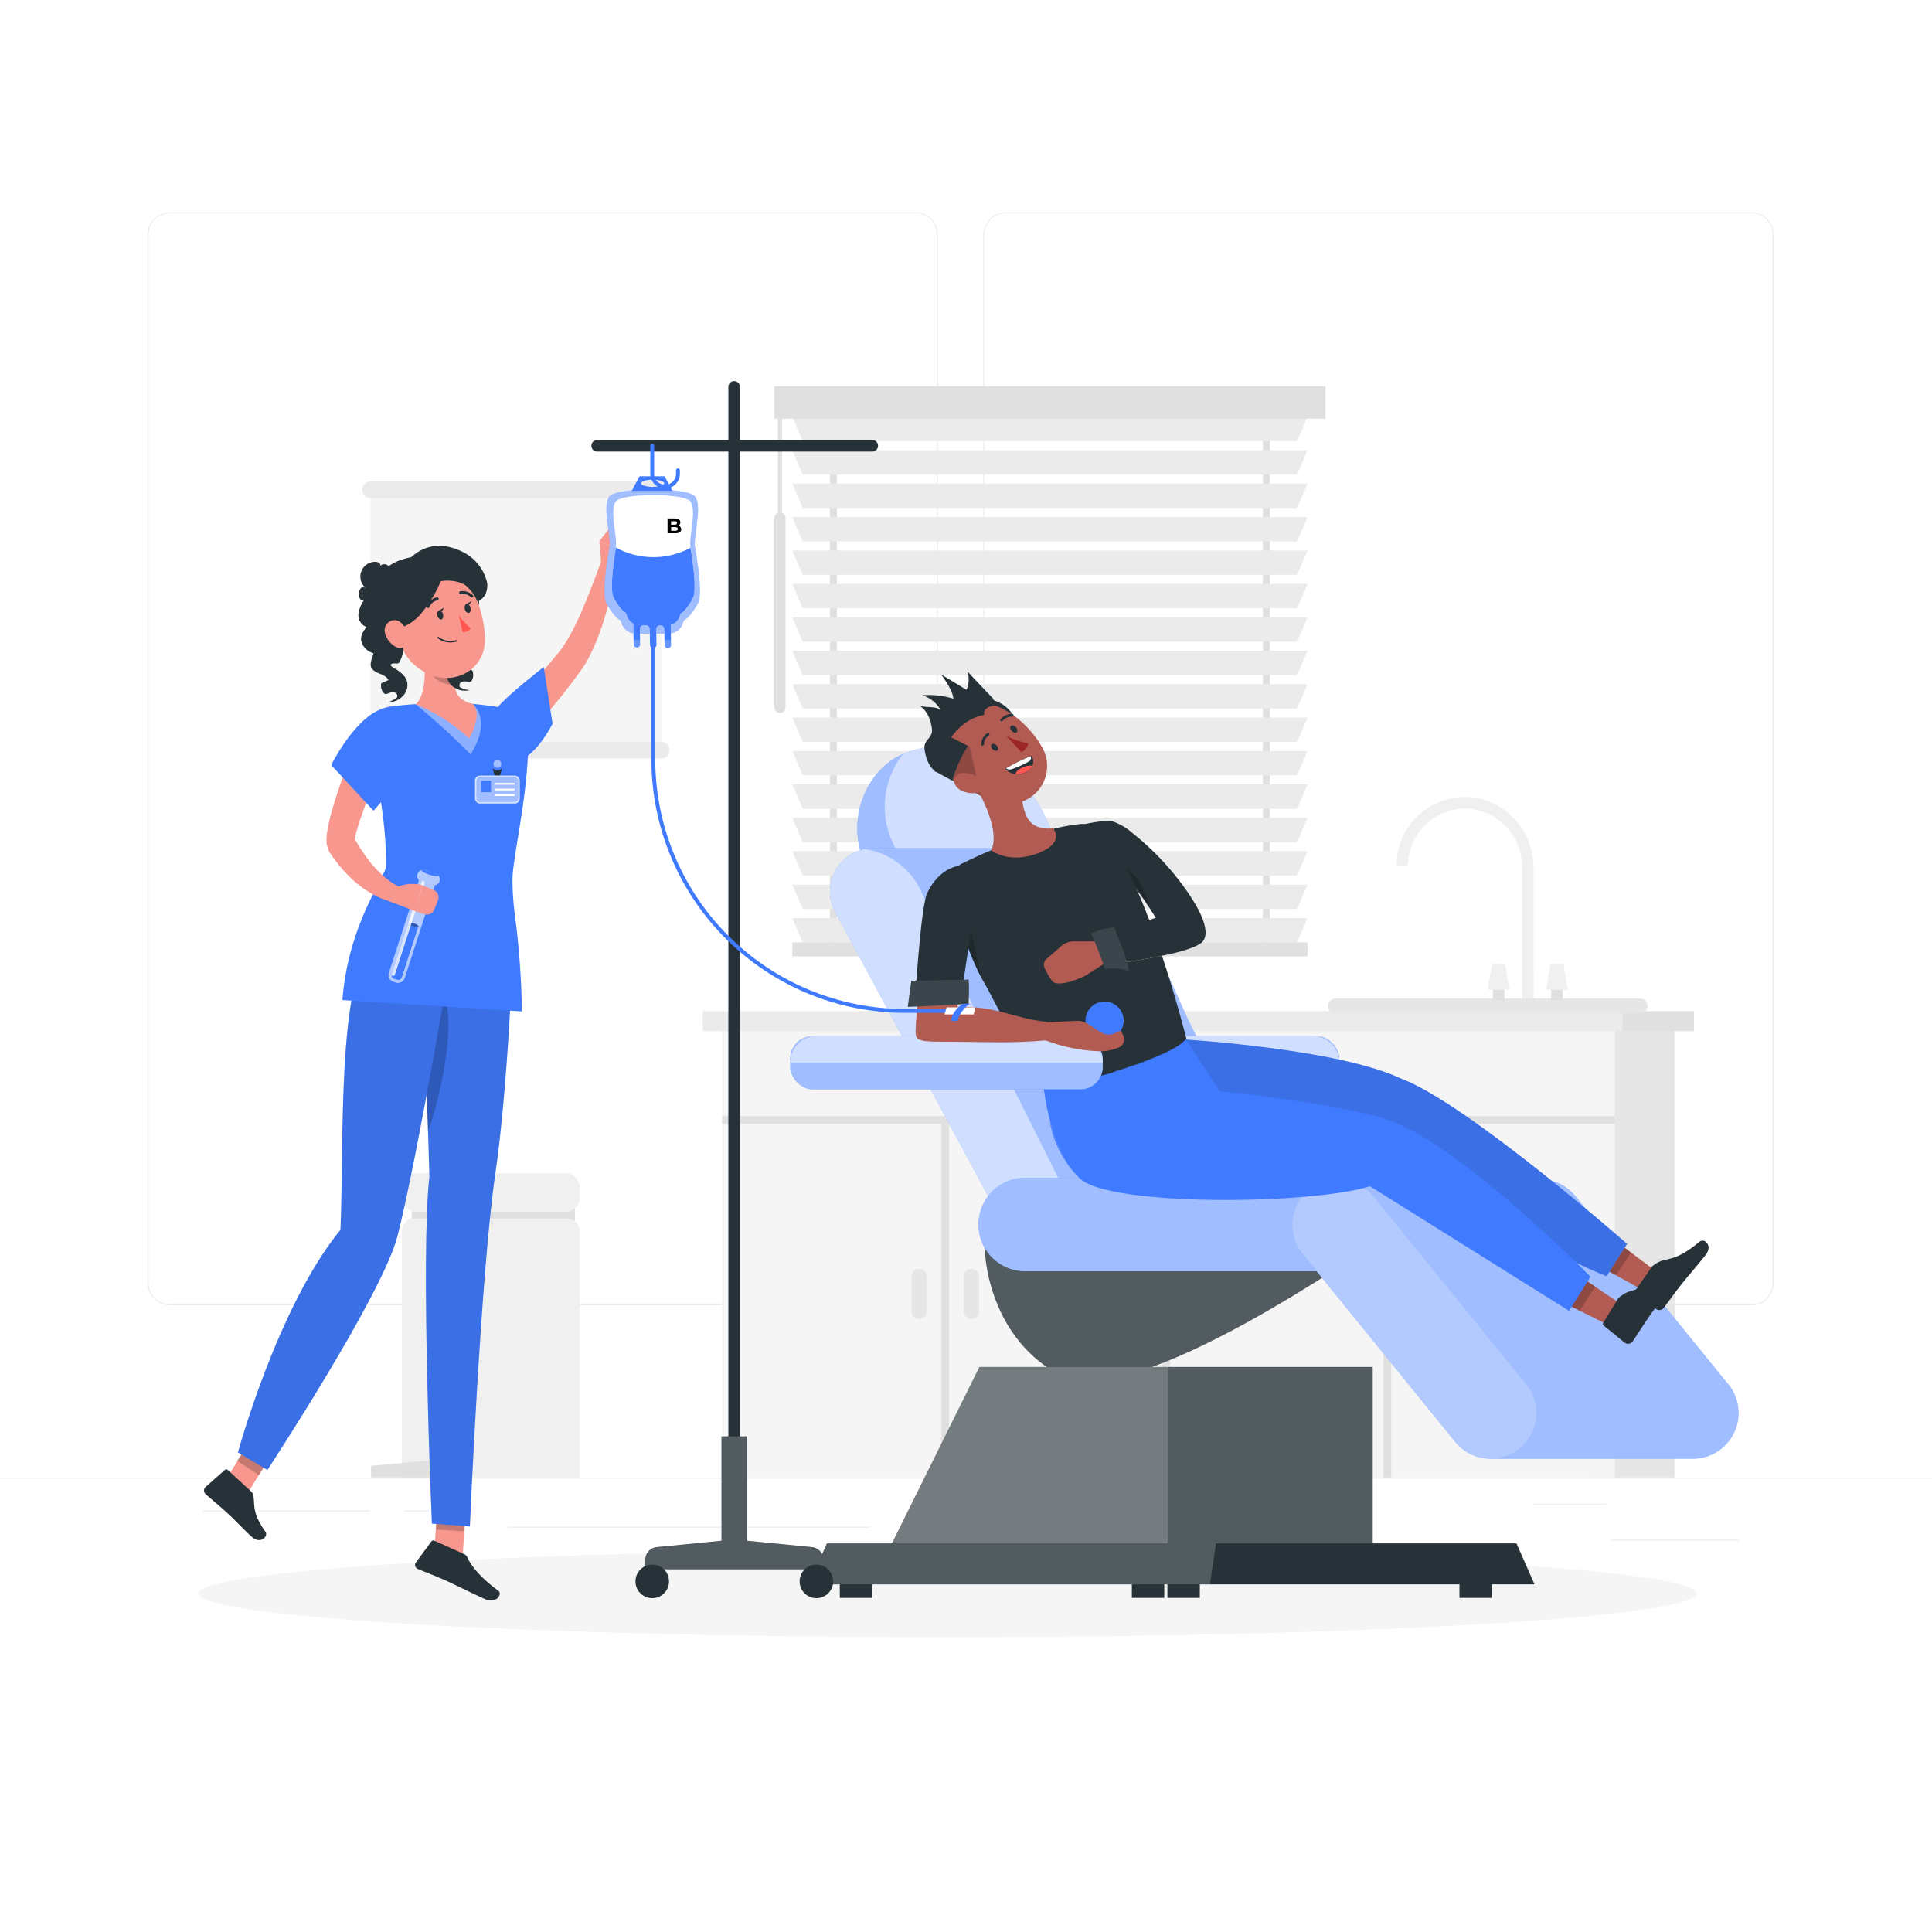 <svg class="animated" id="freepik_stories-blood-donation" xmlns="http://www.w3.org/2000/svg" viewBox="0 0 500 500" version="1.1" xmlns:xlink="http://www.w3.org/1999/xlink" xmlns:svgjs="http://svgjs.com/svgjs"><style>svg#freepik_stories-blood-donation:not(.animated) .animable {opacity: 0;}svg#freepik_stories-blood-donation.animated #freepik--background-complete--inject-30 {animation: 1s 1 forwards cubic-bezier(.36,-0.01,.5,1.38) slideDown,6s Infinite  linear floating;animation-delay: 0s,1s;}svg#freepik_stories-blood-donation.animated #freepik--Shadow--inject-30 {animation: 1s 1 forwards cubic-bezier(.36,-0.01,.5,1.38) slideDown;animation-delay: 0s;}svg#freepik_stories-blood-donation.animated #freepik--character-2--inject-30 {animation: 1s 1 forwards cubic-bezier(.36,-0.01,.5,1.38) lightSpeedLeft;animation-delay: 0s;}svg#freepik_stories-blood-donation.animated #freepik--character-1--inject-30 {animation: 1s 1 forwards cubic-bezier(.36,-0.01,.5,1.38) zoomIn;animation-delay: 0s;}svg#freepik_stories-blood-donation.animated #freepik--blood-bag--inject-30 {animation: 1s 1 forwards cubic-bezier(.36,-0.01,.5,1.38) slideDown;animation-delay: 0s;}            @keyframes slideDown {                0% {                    opacity: 0;                    transform: translateY(-30px);                }                100% {                    opacity: 1;                    transform: translateY(0);                }            }                    @keyframes floating {                0% {                    opacity: 1;                    transform: translateY(0px);                }                50% {                    transform: translateY(-10px);                }                100% {                    opacity: 1;                    transform: translateY(0px);                }            }                    @keyframes lightSpeedLeft {              from {                transform: translate3d(-50%, 0, 0) skewX(20deg);                opacity: 0;              }              60% {                transform: skewX(-10deg);                opacity: 1;              }              80% {                transform: skewX(2deg);              }              to {                opacity: 1;                transform: translate3d(0, 0, 0);              }            }                    @keyframes zoomIn {                0% {                    opacity: 0;                    transform: scale(0.5);                }                100% {                    opacity: 1;                    transform: scale(1);                }            }        </style><g id="freepik--background-complete--inject-30" class="animable" style="transform-origin: 250px 228.23px;"><rect x="416.78" y="398.49" width="33.12" height="0.25" style="fill: rgb(235, 235, 235); transform-origin: 433.34px 398.615px;" id="elt683m1p9r6n" class="animable"></rect><rect x="322.53" y="401.21" width="8.69" height="0.25" style="fill: rgb(235, 235, 235); transform-origin: 326.875px 401.335px;" id="el07vm3fgyv28r" class="animable"></rect><rect x="396.59" y="389.21" width="19.19" height="0.25" style="fill: rgb(235, 235, 235); transform-origin: 406.185px 389.335px;" id="elhm8t17rumii" class="animable"></rect><rect x="52.46" y="390.89" width="43.19" height="0.25" style="fill: rgb(235, 235, 235); transform-origin: 74.055px 391.015px;" id="elgtu8dr9ymnd" class="animable"></rect><rect x="104.56" y="390.89" width="6.33" height="0.25" style="fill: rgb(235, 235, 235); transform-origin: 107.725px 391.015px;" id="elu2r5o0ho9t" class="animable"></rect><rect x="131.47" y="395.11" width="93.68" height="0.25" style="fill: rgb(235, 235, 235); transform-origin: 178.31px 395.235px;" id="elxqn65133b99" class="animable"></rect><path d="M237,337.8H43.92a5.71,5.71,0,0,1-5.71-5.71V60.66A5.71,5.71,0,0,1,43.92,55H237a5.71,5.71,0,0,1,5.71,5.71V332.09A5.71,5.71,0,0,1,237,337.8ZM43.92,55.2a5.47,5.47,0,0,0-5.46,5.46V332.09a5.47,5.47,0,0,0,5.46,5.46H237a5.47,5.47,0,0,0,5.46-5.46V60.66A5.47,5.47,0,0,0,237,55.2Z" style="fill: rgb(235, 235, 235); transform-origin: 140.46px 196.4px;" id="elda6zo2e9y4e" class="animable"></path><path d="M453.31,337.8H260.21a5.72,5.72,0,0,1-5.71-5.71V60.66A5.72,5.72,0,0,1,260.21,55h193.1A5.71,5.71,0,0,1,459,60.66V332.09A5.71,5.71,0,0,1,453.31,337.8ZM260.21,55.2a5.47,5.47,0,0,0-5.46,5.46V332.09a5.47,5.47,0,0,0,5.46,5.46h193.1a5.47,5.47,0,0,0,5.46-5.46V60.66a5.47,5.47,0,0,0-5.46-5.46Z" style="fill: rgb(235, 235, 235); transform-origin: 356.75px 196.4px;" id="elwzxoidjsjd" class="animable"></path><rect y="382.4" width="500" height="0.25" style="fill: rgb(235, 235, 235); transform-origin: 250px 382.525px;" id="elzon3nk1kp5m" class="animable"></rect><rect x="214.79" y="105.33" width="1.8" height="140.37" style="fill: rgb(224, 224, 224); transform-origin: 215.69px 175.515px;" id="eln1vhlbt1y5" class="animable"></rect><rect x="326.84" y="105.33" width="1.8" height="140.37" style="fill: rgb(224, 224, 224); transform-origin: 327.74px 175.515px;" id="elw5l60wbksy" class="animable"></rect><polygon points="335.69 114.16 207.74 114.16 205.04 107.86 338.39 107.86 335.69 114.16" style="fill: rgb(235, 235, 235); transform-origin: 271.715px 111.01px;" id="elg88b0zhfl54" class="animable"></polygon><polygon points="335.69 122.81 207.74 122.81 205.04 116.51 338.39 116.51 335.69 122.81" style="fill: rgb(235, 235, 235); transform-origin: 271.715px 119.66px;" id="el4tzro8gtgny" class="animable"></polygon><polygon points="335.69 131.46 207.74 131.46 205.04 125.16 338.39 125.16 335.69 131.46" style="fill: rgb(235, 235, 235); transform-origin: 271.715px 128.31px;" id="elkoiufxw1mvd" class="animable"></polygon><polygon points="335.69 140.11 207.74 140.11 205.04 133.81 338.39 133.81 335.69 140.11" style="fill: rgb(235, 235, 235); transform-origin: 271.715px 136.96px;" id="el1l6vqr9p9yeh" class="animable"></polygon><polygon points="335.69 148.76 207.74 148.76 205.04 142.46 338.39 142.46 335.69 148.76" style="fill: rgb(235, 235, 235); transform-origin: 271.715px 145.61px;" id="elhyach7bkisq" class="animable"></polygon><polygon points="335.69 157.41 207.74 157.41 205.04 151.11 338.39 151.11 335.69 157.41" style="fill: rgb(235, 235, 235); transform-origin: 271.715px 154.26px;" id="elkq27pxk4bdg" class="animable"></polygon><polygon points="335.69 166.06 207.74 166.06 205.04 159.76 338.39 159.76 335.69 166.06" style="fill: rgb(235, 235, 235); transform-origin: 271.715px 162.91px;" id="el22s636jn5np" class="animable"></polygon><polygon points="335.69 174.71 207.74 174.71 205.04 168.41 338.39 168.41 335.69 174.71" style="fill: rgb(235, 235, 235); transform-origin: 271.715px 171.56px;" id="elekxsih3pts5" class="animable"></polygon><polygon points="335.69 183.35 207.74 183.35 205.04 177.06 338.39 177.06 335.69 183.35" style="fill: rgb(235, 235, 235); transform-origin: 271.715px 180.205px;" id="elqeh2hznv2i" class="animable"></polygon><polygon points="335.69 192 207.74 192 205.04 185.7 338.39 185.7 335.69 192" style="fill: rgb(235, 235, 235); transform-origin: 271.715px 188.85px;" id="eld5tri9gkeo" class="animable"></polygon><polygon points="335.69 200.65 207.74 200.65 205.04 194.35 338.39 194.35 335.69 200.65" style="fill: rgb(235, 235, 235); transform-origin: 271.715px 197.5px;" id="eljqk1xa9u20d" class="animable"></polygon><polygon points="335.69 209.3 207.74 209.3 205.04 203 338.39 203 335.69 209.3" style="fill: rgb(235, 235, 235); transform-origin: 271.715px 206.15px;" id="elzulzk4t1fiq" class="animable"></polygon><polygon points="335.69 217.95 207.74 217.95 205.04 211.65 338.39 211.65 335.69 217.95" style="fill: rgb(235, 235, 235); transform-origin: 271.715px 214.8px;" id="elvedhmx8am79" class="animable"></polygon><polygon points="335.69 226.6 207.74 226.6 205.04 220.3 338.39 220.3 335.69 226.6" style="fill: rgb(235, 235, 235); transform-origin: 271.715px 223.45px;" id="elsa95lcehbv" class="animable"></polygon><polygon points="335.69 235.25 207.74 235.25 205.04 228.95 338.39 228.95 335.69 235.25" style="fill: rgb(235, 235, 235); transform-origin: 271.715px 232.1px;" id="elm3l2fs2o11h" class="animable"></polygon><polygon points="335.69 243.9 207.74 243.9 205.04 237.6 338.39 237.6 335.69 243.9" style="fill: rgb(235, 235, 235); transform-origin: 271.715px 240.75px;" id="el0xvg6fh8xjr" class="animable"></polygon><rect x="205.04" y="243.9" width="133.35" height="3.6" style="fill: rgb(224, 224, 224); transform-origin: 271.715px 245.7px;" id="elbt1r28o32zs" class="animable"></rect><rect x="200.39" y="99.97" width="142.65" height="8.4" style="fill: rgb(224, 224, 224); transform-origin: 271.715px 104.17px;" id="el4r1d3o6ehi" class="animable"></rect><path d="M201.85,184.53h0a1.45,1.45,0,0,1-1.45-1.45v-49a1.45,1.45,0,0,1,1.45-1.45h0a1.45,1.45,0,0,1,1.45,1.45v49A1.45,1.45,0,0,1,201.85,184.53Z" style="fill: rgb(224, 224, 224); transform-origin: 201.85px 158.58px;" id="elkhlyyoz97m" class="animable"></path><rect x="201.33" y="106.69" width="1.05" height="29.1" style="fill: rgb(224, 224, 224); transform-origin: 201.855px 121.24px;" id="elufceksmqd0s" class="animable"></rect><path d="M396.9,260.35h-3v-35.9a15,15,0,0,0-14-15.16,14.76,14.76,0,0,0-15.48,14,.73.73,0,0,1-.72.71h-1.55a.73.73,0,0,1-.73-.75,17.77,17.77,0,0,1,17.43-17c9.93-.17,18,8.29,18,18.22Z" style="fill: rgb(240, 240, 240); transform-origin: 379.16px 233.299px;" id="el4lr1d5ft3pn" class="animable"></path><rect x="412.06" y="264.27" width="21.32" height="118.09" style="fill: rgb(230, 230, 230); transform-origin: 422.72px 323.315px;" id="el19iy4um81wd" class="animable"></rect><rect x="186.88" y="264.27" width="231" height="118.09" style="fill: rgb(245, 245, 245); transform-origin: 302.38px 323.315px;" id="elhi6eexa38s" class="animable"></rect><polygon points="417.88 288.86 186.88 288.86 186.88 290.86 243.63 290.86 243.63 382.36 245.63 382.36 245.63 290.86 300.84 290.86 300.84 382.36 302.84 382.36 302.84 290.86 358.04 290.86 358.04 382.36 360.04 382.36 360.04 290.86 417.88 290.86 417.88 288.86" style="fill: rgb(224, 224, 224); transform-origin: 302.38px 335.61px;" id="el0b65f68a3j3" class="animable"></polygon><path d="M237.88,341.36h0a2,2,0,0,1-2-2v-9a2,2,0,0,1,2-2h0a2,2,0,0,1,2,2v9A2,2,0,0,1,237.88,341.36Z" style="fill: rgb(230, 230, 230); transform-origin: 237.88px 334.86px;" id="elkopfqsgq4jm" class="animable"></path><path d="M251.38,341.36h0a2,2,0,0,1-2-2v-9a2,2,0,0,1,2-2h0a2,2,0,0,1,2,2v9A2,2,0,0,1,251.38,341.36Z" style="fill: rgb(230, 230, 230); transform-origin: 251.38px 334.86px;" id="eliux67t49wed" class="animable"></path><path d="M352.29,341.36h0a2,2,0,0,1-2-2v-9a2,2,0,0,1,2-2h0a2,2,0,0,1,2,2v9A2,2,0,0,1,352.29,341.36Z" style="fill: rgb(230, 230, 230); transform-origin: 352.29px 334.86px;" id="elnb8bgrxec4b" class="animable"></path><path d="M365.79,341.36h0a2,2,0,0,1-2-2v-9a2,2,0,0,1,2-2h0a2,2,0,0,1,2,2v9A2,2,0,0,1,365.79,341.36Z" style="fill: rgb(230, 230, 230); transform-origin: 365.79px 334.86px;" id="eltz1x2q89ah" class="animable"></path><rect x="411.88" y="261.68" width="26.5" height="5.17" style="fill: rgb(224, 224, 224); transform-origin: 425.13px 264.265px;" id="ely62eq43ka1" class="animable"></rect><rect x="181.88" y="261.68" width="238" height="5.17" style="fill: rgb(235, 235, 235); transform-origin: 300.88px 264.265px;" id="elz4jfl52evz8" class="animable"></rect><path d="M424.48,262.27H345.59a1.92,1.92,0,0,1-1.92-1.92h0a1.92,1.92,0,0,1,1.92-1.92h78.89a1.92,1.92,0,0,1,1.92,1.92h0A1.92,1.92,0,0,1,424.48,262.27Z" style="fill: rgb(230, 230, 230); transform-origin: 385.035px 260.35px;" id="el3ftoeuuagio" class="animable"></path><rect x="401.45" y="255.2" width="2.99" height="3.8" style="fill: rgb(224, 224, 224); transform-origin: 402.945px 257.1px;" id="ele5uik9aqxmp" class="animable"></rect><polygon points="405.73 256.15 400.16 256.15 401.25 249.5 404.64 249.5 405.73 256.15" style="fill: rgb(240, 240, 240); transform-origin: 402.945px 252.825px;" id="el31y82wf84hd" class="animable"></polygon><rect x="386.33" y="255.2" width="2.99" height="3.8" style="fill: rgb(224, 224, 224); transform-origin: 387.825px 257.1px;" id="el6p74n77eaxm" class="animable"></rect><polygon points="390.6 256.15 385.04 256.15 386.12 249.5 389.52 249.5 390.6 256.15" style="fill: rgb(240, 240, 240); transform-origin: 387.82px 252.825px;" id="el1i0dl4dzpgo" class="animable"></polygon><rect x="95.89" y="126.75" width="75.26" height="67.4" style="fill: rgb(245, 245, 245); transform-origin: 133.52px 160.45px;" id="elyahwo1g8yo8" class="animable"></rect><path d="M171.16,128.91H95.89a2.15,2.15,0,0,1-2.15-2.16h0a2.16,2.16,0,0,1,2.15-2.16h75.27a2.16,2.16,0,0,1,2.15,2.16h0A2.15,2.15,0,0,1,171.16,128.91Z" style="fill: rgb(235, 235, 235); transform-origin: 133.525px 126.75px;" id="elob6vrb72lx" class="animable"></path><path d="M171.16,196.31H95.89a2.16,2.16,0,0,1-2.15-2.16h0A2.16,2.16,0,0,1,95.89,192h75.27a2.16,2.16,0,0,1,2.15,2.16h0A2.16,2.16,0,0,1,171.16,196.31Z" style="fill: rgb(235, 235, 235); transform-origin: 133.525px 194.155px;" id="eld8rhhzh76bg" class="animable"></path><rect x="106.54" y="311.61" width="42.25" height="6.5" style="fill: rgb(224, 224, 224); transform-origin: 127.665px 314.86px;" id="el9xlan4wsmfg" class="animable"></rect><path d="M107.31,315.36h39.45a3.27,3.27,0,0,1,3.27,3.27v63.73a0,0,0,0,1,0,0H104a0,0,0,0,1,0,0V318.63A3.27,3.27,0,0,1,107.31,315.36Z" style="fill: rgb(240, 240, 240); transform-origin: 127.015px 348.86px;" id="elhq1a44tamcq" class="animable"></path><rect x="104.04" y="303.61" width="46" height="10" rx="3.61" style="fill: rgb(240, 240, 240); transform-origin: 127.04px 308.61px;" id="eldyr35qgoi9e" class="animable"></rect><polygon points="117.54 382.36 96.04 382.36 96.04 379.36 117.54 377.36 117.54 382.36" style="fill: rgb(224, 224, 224); transform-origin: 106.79px 379.86px;" id="el78rn0al4ph6" class="animable"></polygon></g><g id="freepik--Shadow--inject-30" class="animable" style="transform-origin: 245.18px 412.39px;"><ellipse id="freepik--path--inject-30" cx="245.18" cy="412.39" rx="193.89" ry="11.32" style="fill: rgb(245, 245, 245); transform-origin: 245.18px 412.39px;" class="animable"></ellipse></g><g id="freepik--character-2--inject-30" class="animable" style="transform-origin: 327.219px 293.64px;"><path d="M254.84,322.77s0,22.31,19.22,33,81.9-34.84,80.79-33S254.84,322.77,254.84,322.77Z" style="fill: rgb(38, 50, 56); transform-origin: 304.852px 340.057px;" id="elbuzc4ukt1us" class="animable"></path><g id="eltcpydripjjc"><path d="M254.84,322.77s0,22.31,19.22,33,81.9-34.84,80.79-33S254.84,322.77,254.84,322.77Z" style="fill: rgb(255, 255, 255); opacity: 0.2; transform-origin: 304.852px 340.057px;" class="animable"></path></g><path d="M274.66,226.54c-15.61.51-32.43,1-48,1.52A22.07,22.07,0,0,1,228.06,199a17.49,17.49,0,0,1,5.68-3.89c7.85-3.44,18.27-1.86,25.55,2.91,7.75,5.09,12.56,14,14.54,23.21A46.61,46.61,0,0,1,274.66,226.54Z" style="fill: rgb(64, 123, 255); transform-origin: 248.264px 210.66px;" id="eldrbf755w2n" class="animable"></path><g id="ely6cpakgel3i"><path d="M274.66,226.54c-15.61.51-32.43,1-48,1.52A22.07,22.07,0,0,1,228.06,199a17.49,17.49,0,0,1,5.68-3.89c7.85-3.44,18.27-1.86,25.55,2.91,7.75,5.09,12.56,14,14.54,23.21A46.61,46.61,0,0,1,274.66,226.54Z" style="fill: rgb(255, 255, 255); opacity: 0.5; transform-origin: 248.264px 210.66px;" class="animable"></path></g><g id="eludnzi1zby9o"><path d="M273.83,221.22l-40.08,1.27a22,22,0,0,1,0-27.39c7.85-3.44,18.27-1.86,25.55,2.91C267,203.1,271.85,212,273.83,221.22Z" style="fill: rgb(255, 255, 255); opacity: 0.5; transform-origin: 251.399px 207.87px;" class="animable"></path></g><path d="M372.13,317.23a10.89,10.89,0,0,1-10.89,10.88H265.71L216.15,236a11.1,11.1,0,0,1-1.35-5.29,11.82,11.82,0,0,1,.37-2.83,11.17,11.17,0,0,1,8.65-8.14,10.4,10.4,0,0,1,2.18-.22h49a19.29,19.29,0,0,1,17.56,11.34l15,33.23,20.37,40.74s23.13.78,33.87,0S372.13,317.23,372.13,317.23Z" style="fill: rgb(64, 123, 255); transform-origin: 293.466px 273.815px;" id="ellzgn1no89gc" class="animable"></path><g id="eln74eap958gb"><path d="M372.13,317.23a10.89,10.89,0,0,1-10.89,10.88H265.71L216.15,236a11.1,11.1,0,0,1-1.35-5.29,11.82,11.82,0,0,1,.37-2.83,11.17,11.17,0,0,1,8.65-8.14,10.4,10.4,0,0,1,2.18-.22h49a19.29,19.29,0,0,1,17.56,11.34l15,33.23,20.37,40.74s23.13.78,33.87,0S372.13,317.23,372.13,317.23Z" style="fill: rgb(255, 255, 255); opacity: 0.5; transform-origin: 293.466px 273.815px;" class="animable"></path></g><g id="el10z6i0sz77d"><path d="M318.08,317.23a10.88,10.88,0,0,1-10.88,10.88H265.71L216.15,236a11.1,11.1,0,0,1-1.35-5.29,11.82,11.82,0,0,1,.37-2.83,11.17,11.17,0,0,1,8.65-8.14,19.26,19.26,0,0,1,14.67,11.12l15,33.23,20.37,40.74s23.12.78,33.86,0S318.08,317.23,318.08,317.23Z" style="fill: rgb(255, 255, 255); opacity: 0.5; transform-origin: 266.441px 273.925px;" class="animable"></path></g><path d="M385.13,329H265.31a12.08,12.08,0,0,1-12.08-12.09h0a12.08,12.08,0,0,1,12.08-12.08H385.13a12.08,12.08,0,0,1,12.09,12.08h0A12.09,12.09,0,0,1,385.13,329Z" style="fill: rgb(64, 123, 255); transform-origin: 325.225px 316.915px;" id="elb1w8eeoxi8r" class="animable"></path><g id="el982de9zna96"><path d="M397.21,316.91A12.09,12.09,0,0,1,385.13,329H265.31a12.08,12.08,0,1,1,0-24.16H385.13A12.08,12.08,0,0,1,397.21,316.91Z" style="fill: rgb(255, 255, 255); opacity: 0.5; transform-origin: 325.22px 316.92px;" class="animable"></path></g><path d="M447.26,358.26l-39.54-48.69a11.82,11.82,0,0,0-10.26-4.32H347.22a11.78,11.78,0,0,0-8.43,2.59h0a11.81,11.81,0,0,0-1.73,16.61l39.55,48.7a11.78,11.78,0,0,0,9.14,4.36H438a11.81,11.81,0,0,0,9.29-19.25Z" style="fill: rgb(64, 123, 255); transform-origin: 392.175px 341.355px;" id="elzfqtdtj55v" class="animable"></path><g id="el2jsqbcoihbg"><path d="M393.21,374.87h0a11.8,11.8,0,0,1-16.6-1.72l-39.55-48.7a11.81,11.81,0,0,1,1.73-16.61h0a11.79,11.79,0,0,1,16.6,1.73l39.55,48.69A11.8,11.8,0,0,1,393.21,374.87Z" style="fill: rgb(255, 255, 255); opacity: 0.2; transform-origin: 366.002px 341.355px;" class="animable"></path></g><g id="el8kxoy2x2nik"><path d="M447.26,358.26l-39.54-48.69a11.82,11.82,0,0,0-10.26-4.32H347.22a11.78,11.78,0,0,0-8.43,2.59h0a11.81,11.81,0,0,0-1.73,16.61l39.55,48.7a11.78,11.78,0,0,0,9.14,4.36H438a11.81,11.81,0,0,0,9.29-19.25Z" style="fill: rgb(255, 255, 255); opacity: 0.5; transform-origin: 392.175px 341.355px;" class="animable"></path></g><rect x="217.34" y="405.14" width="8.39" height="8.39" style="fill: rgb(38, 50, 56); transform-origin: 221.535px 409.335px;" id="elw88k3yxwi57" class="animable"></rect><rect x="302.12" y="405.14" width="8.39" height="8.39" style="fill: rgb(38, 50, 56); transform-origin: 306.315px 409.335px;" id="elui8qbzggzj" class="animable"></rect><rect x="292.92" y="405.14" width="8.39" height="8.39" style="fill: rgb(38, 50, 56); transform-origin: 297.115px 409.335px;" id="elnpx0wtyo9se" class="animable"></rect><rect x="377.7" y="405.14" width="8.39" height="8.39" style="fill: rgb(38, 50, 56); transform-origin: 381.895px 409.335px;" id="el787bzzhitre" class="animable"></rect><polygon points="355.25 405.14 228 405.14 253.48 353.77 355.25 353.77 355.25 405.14" style="fill: rgb(38, 50, 56); transform-origin: 291.625px 379.455px;" id="elj9do5boc44" class="animable"></polygon><g id="elntll6xmwmdn"><polygon points="355.25 405.14 228 405.14 253.48 353.77 355.25 353.77 355.25 405.14" style="fill: rgb(255, 255, 255); opacity: 0.2; transform-origin: 291.625px 379.455px;" class="animable"></polygon></g><g id="eloyxw4chi3hi"><polygon points="302.18 405.14 228 405.14 253.48 353.77 302.18 353.77 302.18 405.14" style="fill: rgb(255, 255, 255); opacity: 0.2; transform-origin: 265.09px 379.455px;" class="animable"></polygon></g><polygon points="392.46 399.43 214.01 399.43 209.34 410.02 397.13 410.02 392.46 399.43" style="fill: rgb(38, 50, 56); transform-origin: 303.235px 404.725px;" id="elx994g7oyisj" class="animable"></polygon><g id="el6qoem9bu0xn"><polygon points="314.69 399.43 214.01 399.43 209.34 410.02 313.13 410.02 314.69 399.43" style="fill: rgb(255, 255, 255); opacity: 0.2; transform-origin: 262.015px 404.725px;" class="animable"></polygon></g><rect x="265.72" y="268.16" width="80.88" height="13.76" rx="5.79" style="fill: rgb(64, 123, 255); transform-origin: 306.16px 275.04px;" id="el6jhj7bht3oi" class="animable"></rect><g id="elfe3p15i49w"><rect x="265.72" y="268.16" width="80.88" height="13.76" rx="5.79" style="fill: rgb(255, 255, 255); opacity: 0.5; transform-origin: 306.16px 275.04px;" class="animable"></rect></g><g id="eloii8rr1cpao"><path d="M346.59,275a6.88,6.88,0,0,0-6.88-6.88H272.6a6.88,6.88,0,0,0-6.88,6.88Z" style="fill: rgb(255, 255, 255); opacity: 0.5; transform-origin: 306.155px 271.56px;" class="animable"></path></g><g id="freepik--group--inject-30" class="animable" style="transform-origin: 274.56px 231.53px;"><path d="M307.21,269.45a71.91,71.91,0,0,1-21,8.8l-16,3.87c-1.36-3.1-5.94-9.44-14.84-26.65a47.21,47.21,0,0,1-2.88-5.5,64.24,64.24,0,0,1-4.3-12.66,55.58,55.58,0,0,1-1.21-7.68.25.25,0,0,0,0-.07,4.59,4.59,0,0,1,2.18-6.19l.08,0c2.2-1.1,5-2.41,7.78-3.51a161.52,161.52,0,0,1,16.28-5.52,47,47,0,0,1,5.65-1,7.94,7.94,0,0,1,7.14,2.53C290,220,298.59,236.28,307.21,269.45Z" style="fill: rgb(38, 50, 56); transform-origin: 276.859px 247.681px;" id="elm5ayx00fxw" class="animable"></path><g id="elfzdnp7ph9tq"><g style="opacity: 0.7; transform-origin: 293.975px 244.685px;" class="animable"><path d="M300.67,247.37c-3.91.81-8.16,1.5-11.39,2-.53-1.83-1.34-3.64-2-5.41L298,240Q299.31,243.4,300.67,247.37Z" style="fill: rgb(255, 255, 255); transform-origin: 293.975px 244.685px;" id="elfmgj9kbt8b9" class="animable"></path></g></g><path d="M269,220.67c-7.91,3.18-12.49-.66-12.49-.66,2.34-4.74-2.26-13.82-5.25-18.65l5.58,2.13,7.6,2.9a21.75,21.75,0,0,0,.44,2.54,10.31,10.31,0,0,0,.56,1.76v0l0,.09c1,2.37,3,4,7.1,3.6C272.56,214.4,275.71,217.93,269,220.67Z" style="fill: rgb(178, 91, 82); transform-origin: 262.278px 211.645px;" id="el7c6k71ykubd" class="animable"></path><path d="M262.24,193.9s3.37,1.71,4.15-2.41c-3.36-2.2-2.42-3.18-3.74-5.55a8.71,8.71,0,0,0-7.39-5l-2.36,1.5C245.29,189.24,262.24,193.9,262.24,193.9Z" style="fill: rgb(38, 50, 56); transform-origin: 258.663px 187.596px;" id="el6yflqyb8og" class="animable"></path><path d="M243.92,194.83a9.9,9.9,0,0,1,6.48-12.41c7.56-2.57,15.91,4.91,19.26,10.91A9.78,9.78,0,0,1,260.48,208c-5.49-.35-8.4-3.65-13.83-8.85A10,10,0,0,1,243.92,194.83Z" style="fill: rgb(178, 91, 82); transform-origin: 257.226px 194.963px;" id="el60zi7mwqwb" class="animable"></path><path d="M267,195.62a36.53,36.53,0,0,0-6.85,3.37,4.37,4.37,0,0,0,5.72.6,2.82,2.82,0,0,0,1.25-3.73Z" style="fill: rgb(38, 50, 56); transform-origin: 263.774px 198.004px;" id="elp615az0nkjk" class="animable"></path><path d="M264.05,198.93a4.78,4.78,0,0,1,3.15-.76,2.93,2.93,0,0,1-1.3,1.39,4.68,4.68,0,0,1-3.14.76A2.86,2.86,0,0,1,264.05,198.93Z" style="fill: rgb(255, 86, 82); transform-origin: 264.98px 199.246px;" id="el9n5xmsjs1v8" class="animable"></path><path d="M266.79,195.71a1.28,1.28,0,0,1-.33,1.25,27.31,27.31,0,0,1-4.54,2.07,1.54,1.54,0,0,1-1.53-.18A41.25,41.25,0,0,1,266.79,195.71Z" style="fill: rgb(255, 255, 255); transform-origin: 263.613px 197.433px;" id="elvs79bt1zoga" class="animable"></path><path d="M253.85,206l-7.35-4a30.89,30.89,0,0,1,4.05-9l.38.19Z" style="fill: rgb(178, 91, 82); transform-origin: 250.175px 199.5px;" id="ela8fjbzpid2d" class="animable"></path><g id="elwep5uukekl8"><path d="M253.85,206l-7.35-4a30.89,30.89,0,0,1,4.05-9l.38.19Z" style="opacity: 0.2; isolation: isolate; transform-origin: 250.175px 199.5px;" class="animable"></path></g><path d="M250.55,193.06a30.89,30.89,0,0,0-4.05,9l-4.59-2.5,3.59-9.08Z" style="fill: rgb(38, 50, 56); transform-origin: 246.23px 196.27px;" id="elv8op2n6yqe" class="animable"></path><path d="M264.34,194.66a3.44,3.44,0,0,0,1.81-2.28,22.65,22.65,0,0,1-5.75-1.93Z" style="fill: rgb(157, 39, 36); transform-origin: 263.275px 192.555px;" id="elgxnym5wjkw" class="animable"></path><path d="M247.62,200.63c1.44-1.22,4.35-.29,5.91.74,1.75,1.15,2.15,3,.23,3.64a7,7,0,0,1-4.74-.31C247.14,203.89,246.19,201.85,247.62,200.63Z" style="fill: rgb(178, 91, 82); transform-origin: 250.98px 202.667px;" id="ell7af5r3bsy" class="animable"></path><path d="M256.68,192.61c.3-.25.93-.06,1.3.35s.46,1,.16,1.25-.84.07-1.29-.34S256.37,192.87,256.68,192.61Z" style="fill: rgb(38, 50, 56); transform-origin: 257.397px 193.411px;" id="elyd782loj7y" class="animable"></path><path d="M261.63,187.87c.31-.26.88-.11,1.3.34s.51,1,.2,1.28-.88.1-1.3-.35S261.33,188.12,261.63,187.87Z" style="fill: rgb(38, 50, 56); transform-origin: 262.382px 188.683px;" id="elpuomrvjan9o" class="animable"></path><path d="M259.16,186.65a.37.37,0,0,0,.32-.1,3.07,3.07,0,0,1,2.43-1.07.34.34,0,0,0,.39-.29v0a.37.37,0,0,0-.31-.4h0a3.69,3.69,0,0,0-3,1.3.37.37,0,0,0,0,.51A.45.45,0,0,0,259.16,186.65Z" style="fill: rgb(38, 50, 56); transform-origin: 260.595px 185.72px;" id="el0lx6welg2z9" class="animable"></path><path d="M254.44,192.93a.37.37,0,0,0,.2-.27,3,3,0,0,1,1.25-2.34.33.33,0,0,0,.13-.47v0a.36.36,0,0,0-.49-.12h0a3.73,3.73,0,0,0-1.6,2.89.36.36,0,0,0,.34.38A.37.37,0,0,0,254.44,192.93Z" style="fill: rgb(38, 50, 56); transform-origin: 255px 191.34px;" id="elklbgtzeb5z" class="animable"></path></g><polygon points="427.93 328.53 426.2 334.48 418.65 330.29 416.52 329.11 415.05 328.29 419.55 322.22 420.46 322.91 422.47 324.42 427.93 328.53" style="fill: rgb(178, 91, 82); transform-origin: 421.49px 328.35px;" id="el89n07aiche" class="animable"></polygon><path d="M441.35,324.87c-2.09,2.63-4.11,4.93-5.63,6.82-2.48,3.08-3.28,4.36-5.18,6.83a1.41,1.41,0,0,1-1.94.25l-5-4.56h0a.55.55,0,0,1,0-.77h0l4-5.73a8.56,8.56,0,0,1,2.48-1.44c2.72-.7,4.8-.77,9.79-4.95a1.32,1.32,0,0,1,1.76.23C442.26,322.19,442.53,323.41,441.35,324.87Z" style="fill: rgb(38, 50, 56); transform-origin: 432.806px 330.066px;" id="elfig698ibc45" class="animable"></path><g id="el8221vbyit8"><polygon points="422.11 324.14 418.19 330.06 416.52 329.11 420.46 322.91 422.11 324.14" style="opacity: 0.2; transform-origin: 419.315px 326.485px;" class="animable"></polygon></g><g id="freepik--group--inject-30" class="animable" style="transform-origin: 354.57px 299.66px;"><path d="M421.09,321.91l-5.31,8.38S386,318.87,359.94,294.57l.08-.43c-14.8,3.72-58.14,4.37-65.1-3-3.66-4.06-6.23-8.37-6.87-13.68l6.87-2.28c3.62-1.47,9.88-3.69,11.93-6.15h0s39.42,2.41,55.64,10.06C379.49,285.35,421.09,321.91,421.09,321.91Z" style="fill: rgb(64, 123, 255); transform-origin: 354.57px 299.66px;" id="el3fvw5dynyrx" class="animable"></path></g><g id="elfymilxspvew"><g style="opacity: 0.1; transform-origin: 354.57px 299.66px;" class="animable"><g id="freepik--group--inject-30" class="animable" style="transform-origin: 354.57px 299.66px;"><path d="M421.09,321.91l-5.31,8.38S386,318.87,359.94,294.57l.08-.43c-14.8,3.72-58.14,4.37-65.1-3-3.66-4.06-6.23-8.37-6.87-13.68l6.87-2.28c3.62-1.47,9.88-3.69,11.93-6.15h0s39.42,2.41,55.64,10.06C379.49,285.35,421.09,321.91,421.09,321.91Z" id="eld287zk0w6j" class="animable" style="transform-origin: 354.57px 299.66px;"></path></g></g></g><polygon points="419.89 337.78 416.51 343.04 408.85 339.22 406.19 337.88 410.21 331.23 410.21 331.22 419.89 337.78" style="fill: rgb(178, 91, 82); transform-origin: 413.04px 337.13px;" id="elnpyw6bnqfch" class="animable"></polygon><g id="elzn7x4jp5np"><polygon points="412.83 332.99 408.92 339.06 408.85 339.22 406.19 337.88 410.21 331.23 412.83 332.99" style="opacity: 0.2; transform-origin: 409.51px 335.225px;" class="animable"></polygon></g><path d="M411.59,330.38l-.32.57-5.17,8.32L354.56,307c-15.27,4.8-67.36,5.28-75.09-2a22.21,22.21,0,0,1-1.63-1.76c-.56-.63-1.07-1.29-1.55-1.95a.33.33,0,0,1,0-.06,38.24,38.24,0,0,1-4.45-10.81,68.8,68.8,0,0,1-1.71-8.64c14.65-2.9,32.28-7.57,36.75-12.78l8.8,13.4c14.82,1.44,37.31,5,43.16,7.35C377,295.3,411.59,330.38,411.59,330.38Z" style="fill: rgb(64, 123, 255); transform-origin: 340.86px 304.135px;" id="elw6fjnfox3e" class="animable"></path><path d="M277.84,303.25h0a19.19,19.19,0,0,1-1.52-2C276.77,302,277.28,302.62,277.84,303.25Z" style="fill: rgb(64, 123, 255); transform-origin: 277.08px 302.25px;" id="elt5a8qj0gmts" class="animable"></path><g id="freepik--group--inject-30" class="animable" style="transform-origin: 352.714px 319.114px;"><path d="M433,332.22c-.38.54-.77,1.06-1.13,1.58h0v0l-.05.07-1.14,1.53-.51.68c-.26.36-.54.75-.84,1.14l-.6.8-1.2,1.66c-2.4,3.39-3.16,4.78-5,7.48a1.47,1.47,0,0,1-2,.38l-4.63-3.77-.86-.7h0a.57.57,0,0,1-.07-.81l3.82-6.25a9.36,9.36,0,0,1,2.51-1.66c2.81-.9,5-1.1,9.95-5.78C432.29,327.53,435,329.35,433,332.22Z" style="fill: rgb(38, 50, 56); transform-origin: 424.275px 338.026px;" id="eltlts57f7u9" class="animable"></path><path d="M276.26,301.22a26.81,26.81,0,0,1-4.55-10.77l.1,0A38,38,0,0,0,276.26,301.22Z" style="fill: rgb(64, 123, 255); transform-origin: 273.985px 295.835px;" id="elp5r3odokau" class="animable"></path></g><rect x="204.51" y="268.16" width="80.88" height="13.76" rx="5.79" style="fill: rgb(64, 123, 255); transform-origin: 244.95px 275.04px;" id="el2534bt8gdgz" class="animable"></rect><g id="el6bs69pkyjwe"><rect x="204.51" y="268.16" width="80.88" height="13.76" rx="5.79" style="fill: rgb(255, 255, 255); opacity: 0.5; transform-origin: 244.95px 275.04px;" class="animable"></rect></g><g id="el7u4ytpci2zu"><path d="M285.39,275a6.88,6.88,0,0,0-6.88-6.88H211.4a6.88,6.88,0,0,0-6.89,6.88Z" style="fill: rgb(255, 255, 255); opacity: 0.5; transform-origin: 244.95px 271.56px;" class="animable"></path></g><path d="M271,269.22c-9.47.83-15.26.42-24.7.38-8.18,0-9.34,0-9.34-2.64,0-3,.7-8.15.7-11.12,3.68.23,6.95.63,10.58,0l-.44,4.75c10.29-.26,13.75,2.79,23.2,3.9Z" style="fill: rgb(178, 91, 82); transform-origin: 253.98px 262.788px;" id="ely4aqmd5jpkj" class="animable"></path><g id="elo1hczjoyj9c"><path d="M254,253a63.47,63.47,0,0,1-5.76-15.64l2-1.18Z" style="opacity: 0.2; isolation: isolate; transform-origin: 251.12px 244.59px;" class="animable"></path></g><path d="M248.08,224.09c-3.74.68-6.69,3.76-8.19,7.25s-2.72,23.24-2.77,22.46l-1.28,0-.9,6.77c4.81-.14,10.92-.58,15.72-.72,0,0,.21-4.28,0-6.37l-1.27.11,2.66-17.85a18.52,18.52,0,0,0-.68-8.56,6.15,6.15,0,0,0-.53-1.25C250.23,225,249.23,223.88,248.08,224.09Z" style="fill: rgb(38, 50, 56); transform-origin: 243.606px 242.317px;" id="elsls6z7wc9vj" class="animable"></path><path d="M290.8,264.14a4.94,4.94,0,1,1-4.93-4.94A4.94,4.94,0,0,1,290.8,264.14Z" style="fill: rgb(64, 123, 255); transform-origin: 285.86px 264.14px;" id="el0lhba1630x4k" class="animable"></path><path d="M285.41,272.08a15.16,15.16,0,0,0,4.14-1,2.3,2.3,0,0,0,1.15-3.1c-.19-.42-.39-.84-.63-1.26-1.3.64-2.88,1.37-4.24.85-2.64-1-4.18-3.33-7-3.39l-8.42.4a10.07,10.07,0,0,0-.12,4.54A43,43,0,0,0,285.41,272.08Z" style="fill: rgb(178, 91, 82); transform-origin: 280.507px 268.13px;" id="el20tweqn39yf" class="animable"></path><path d="M286.59,248.88l-5.85,3.73s-6.23,3-8.25,1.49a14.83,14.83,0,0,1-2.11-3.54,2,2,0,0,1,.32-2.27l4-3.49a4.84,4.84,0,0,1,3.13-1.16h7.49Z" style="fill: rgb(178, 91, 82); transform-origin: 278.376px 249.082px;" id="elmaes0t72c8f" class="animable"></path><path d="M311.4,243.5a1.38,1.38,0,0,1-.23.27,2,2,0,0,1-.31.26,2.84,2.84,0,0,1-.38.27,12,12,0,0,1-2.1,1c-.2.08-.42.17-.65.24s-.45.17-.7.24c-.48.15-1,.31-1.52.45l-.53.14-1.5.39-.16,0c-.85.2-1.74.4-2.64.59a1.8,1.8,0,0,1-.32.06c-3,.63-6.26,1.18-9,1.6-.37.06-.74.12-1.08.16l-1,.15c-.53-1.84-2.65-5.24-3.31-7l10.73-3.91,2.41-.88s-2.64-4.19-3.48-5.34-1.51-2.07-2.27-3.12c-3.26-6.8-5.6-11.56-8.24-13.75a7.44,7.44,0,0,0-4.62-2s5.66-1.28,7.56-.7a15.31,15.31,0,0,1,5.12,3.06,71,71,0,0,1,14.6,15.82c.07.11.17.25.26.41.37.56.73,1.13,1.07,1.7C310.85,236.45,313.08,241.1,311.4,243.5Z" style="fill: rgb(38, 50, 56); transform-origin: 296.248px 230.895px;" id="elhw1ae51kwc8" class="animable"></path><g id="el311is463e29"><path d="M297.37,234.78l-2.93-4.08c-1-2.23-1.89-4.21-2.76-5.95l1.15,1.1a15.47,15.47,0,0,1,4.54,8.93Z" style="opacity: 0.2; isolation: isolate; transform-origin: 294.525px 229.765px;" class="animable"></path></g><path d="M292.15,251.28a14.24,14.24,0,0,0-6.15-.54q-1.65-4.65-3.59-9.19a18.42,18.42,0,0,1,6-1.54C289.62,243.69,291.62,247.46,292.15,251.28Z" style="fill: rgb(38, 50, 56); transform-origin: 287.28px 245.645px;" id="elp7w59h1qth9" class="animable"></path><g id="elcs90yid2ivr"><path d="M292.15,251.28a14.24,14.24,0,0,0-6.15-.54q-1.65-4.65-3.59-9.19a18.42,18.42,0,0,1,6-1.54C289.62,243.69,291.62,247.46,292.15,251.28Z" style="fill: rgb(255, 255, 255); opacity: 0.1; transform-origin: 287.28px 245.645px;" class="animable"></path></g><path d="M242.32,199.84c-1.92-1.33-2.79-3.75-3.06-6.07s2.21-2.77,1.93-5.09-1.2-4.74-3.14-6c1.67.45,3.79.09,5.3.93a8.27,8.27,0,0,0-4.68-3.68,22.15,22.15,0,0,1,8.07.89c-.18-2-2-4.65-3.19-6.29l6.59,4a6.79,6.79,0,0,0,.22-4.78c2.06,2.22,6.54,6.92,6.54,6.92l1,1.84c-4,.4-3.15,2.54-3.15,2.54S245.61,185.71,242.32,199.84Z" style="fill: rgb(38, 50, 56); transform-origin: 247.975px 186.795px;" id="elg5gr2d9672f" class="animable"></path><g id="el8skprjilp8r"><polygon points="235.84 253.82 250.68 253.5 250.66 259.87 234.94 260.59 235.84 253.82" style="fill: rgb(255, 255, 255); opacity: 0.1; transform-origin: 242.81px 257.045px;" class="animable"></polygon></g></g><g id="freepik--character-1--inject-30" class="animable" style="transform-origin: 108.176px 274.969px;"><g id="freepik--freepik--character-1--inject-22--inject-30" class="animable" style="transform-origin: 108.176px 274.969px;"><polygon points="112.51 400.14 119.67 403.95 120.35 392.59 112.99 392.18 112.51 400.14" style="fill: rgb(247, 151, 141); transform-origin: 116.43px 398.065px;" id="el5knis9gmbq8" class="animable"></polygon><path d="M120,402.14l-7.59-3.41a.65.65,0,0,0-.78.2l-4,5.43a1.11,1.11,0,0,0,.25,1.54l.21.12c2.67,1.14,4,1.56,7.38,3.06,2,.92,7.29,3.53,10.14,4.8s4.46-1.37,3.41-2.15c-4.72-3.49-7.06-6.43-8.06-8.68A1.78,1.78,0,0,0,120,402.14Z" style="fill: rgb(38, 50, 56); transform-origin: 118.384px 406.447px;" id="elk68dvf3pht" class="animable"></path><g id="elfj1s4td0ewd"><polygon points="120.35 392.6 120.22 396.3 112.86 395.86 112.99 392.18 120.35 392.6" style="opacity: 0.2; transform-origin: 116.605px 394.24px;" class="animable"></polygon></g><path d="M132.22,232.47c1.49,8.87-1.14,52-4,71.07-3.76,25.28-6.62,91.52-6.62,91.52l-9.83-.76s-3-69.46-.64-89.77c-.69-26.2-2.73-72-2.73-72Z" style="fill: rgb(64, 123, 255); transform-origin: 120.525px 313.765px;" id="elsodo3bljolo" class="animable"></path><g id="el83uyjigjguj"><path d="M132.22,232.47c1.49,8.87-1.14,52-4,71.07-3.76,25.28-6.62,91.52-6.62,91.52l-9.83-.76s-3-69.46-.64-89.77c-.69-26.2-2.73-72-2.73-72Z" style="opacity: 0.1; transform-origin: 120.525px 313.765px;" class="animable"></path></g><g id="eluwrs7ago51c"><path d="M109.59,261.08c-.24-6.64,4.56-12.45,6.24.1,1.06,8-1.65,21.9-5.06,31.7C110.44,282.61,110,271.18,109.59,261.08Z" style="opacity: 0.2; transform-origin: 112.822px 273.331px;" class="animable"></path></g><polygon points="58.64 382.65 64.22 386.2 69.24 378.12 63.66 374.57 58.64 382.65" style="fill: rgb(247, 151, 141); transform-origin: 63.94px 380.385px;" id="eldx3mdfye4tw" class="animable"></polygon><path d="M65.08,386.07l-6.14-5.65a.55.55,0,0,0-.76,0l-5,4.43a1.26,1.26,0,0,0,0,1.79l0,0c2.16,1.94,3.3,2.75,6,5.25,1.66,1.52,3.65,3.69,5.94,5.81s4.38-.14,3.61-1.23c-3.47-4.91-2.75-6.61-3.13-9.2A2.12,2.12,0,0,0,65.08,386.07Z" style="fill: rgb(38, 50, 56); transform-origin: 60.85px 389.421px;" id="elckto2x4ir9b" class="animable"></path><g id="elowjy0ynphzm"><polygon points="69.24 378.13 66.98 381.75 61.33 378.02 63.65 374.57 69.24 378.13" style="opacity: 0.2; transform-origin: 65.285px 378.16px;" class="animable"></polygon></g><path d="M117.55,242.66s-9.28,56-14.66,77.17C99,335.07,69.2,380.43,69.2,380.43l-7.62-4.54s10.25-37.69,26.53-57.62c1-23.67-1-62.69,8.38-75.53Z" style="fill: rgb(64, 123, 255); transform-origin: 89.565px 311.545px;" id="elne9otvha3d" class="animable"></path><g id="elv90c0jz3ss"><path d="M117.55,242.66s-9.28,56-14.66,77.17C99,335.07,69.2,380.43,69.2,380.43l-7.62-4.54s10.25-37.69,26.53-57.62c1-23.67-1-62.69,8.38-75.53Z" style="opacity: 0.1; transform-origin: 89.565px 311.545px;" class="animable"></path></g><path d="M131.62,195.62c3.36-3.4,6.51-6.9,9.59-10.53s6.07-7.32,8.87-11.24l.53-.73.57-.85c.37-.57.71-1.14,1-1.71.62-1.15,1.14-2.33,1.67-3.44a70.47,70.47,0,0,0,2.53-6.91,97.87,97.87,0,0,0,3.15-14,2,2,0,0,0-3.92-1l0,0c-1.56,4.31-3.23,8.67-5,12.82-.9,2.09-1.88,4.12-2.92,6.05-.52,1-1.07,1.88-1.64,2.75-.28.44-.58.85-.87,1.25l-.45.57-.52.65c-2.9,3.52-6,7-9,10.42s-6.27,6.84-9.4,10.18l0,0a4.1,4.1,0,1,0,5.92,5.67Z" style="fill: rgb(247, 151, 141); transform-origin: 142.095px 170.301px;" id="elxchgary40b" class="animable"></path><path d="M155.67,146.68l-.58-6.59,7.06,2.91s-.79,3.91-3.73,5.45Z" style="fill: rgb(247, 151, 141); transform-origin: 158.62px 144.27px;" id="elg21nlhxwfpj" class="animable"></path><path d="M128.45,184c-.87-1.19,12.27-11.38,12.27-11.38L143,187.28s-2.62,5.41-6.43,8.36S126.87,188.7,128.45,184Z" style="fill: rgb(64, 123, 255); transform-origin: 135.593px 184.4px;" id="el10kc60ccvywn" class="animable"></path><path d="M160.33,136.06l2.57,2a1.64,1.64,0,0,1,.52,1.93l-1.27,3-7.06-2.91,2.95-3.74A1.64,1.64,0,0,1,160.33,136.06Z" style="fill: rgb(247, 151, 141); transform-origin: 159.317px 139.354px;" id="elm8pytju1g7" class="animable"></path><path d="M136.77,188.8c.12,14.79-2.75,26.32-4,36.49-.16,1.29-.41,5.56.85,14.46a218,218,0,0,1,1.46,22l-46.47-2.93c1.53-19.93,11.32-32,11.31-34.74,0-8.26-.9-16.71-4.5-32.89a6.92,6.92,0,0,1,5.26-8.25,4.62,4.62,0,0,1,.63-.11c2-.26,4.11-.49,6.3-.6a103.87,103.87,0,0,1,14.76-.06c3.46.3,7.17.88,9.82,1.32A5.48,5.48,0,0,1,136.77,188.8Z" style="fill: rgb(64, 123, 255); transform-origin: 112.692px 221.843px;" id="elzmrrqpg28f" class="animable"></path><path d="M129,201.8h-.6l-.79-2.38a.7.7,0,0,1,.67-.92h.84a.7.7,0,0,1,.67.92Z" style="fill: rgb(38, 50, 56); transform-origin: 128.7px 200.15px;" id="eld3f852r3xsk" class="animable"></path><circle cx="128.72" cy="197.71" r="1.65" style="fill: rgb(64, 123, 255); transform-origin: 128.72px 197.71px;" id="eljsv5nf6o08c" class="animable"></circle><g id="ela7cmhitm5k"><circle cx="128.72" cy="197.71" r="1.02" style="fill: rgb(255, 255, 255); opacity: 0.5; transform-origin: 128.72px 197.71px;" class="animable"></circle></g><rect x="122.94" y="200.72" width="11.57" height="7.23" rx="1.25" style="fill: rgb(64, 123, 255); transform-origin: 128.725px 204.335px;" id="eloeoqa8hqzue" class="animable"></rect><g id="elm9zarvaesih"><rect x="122.94" y="200.72" width="11.57" height="7.23" rx="1.25" style="fill: rgb(255, 255, 255); opacity: 0.8; transform-origin: 128.725px 204.335px;" class="animable"></rect></g><rect x="123.34" y="201.12" width="10.75" height="6.41" rx="0.94" style="fill: rgb(64, 123, 255); transform-origin: 128.715px 204.325px;" id="elpnjt30sku5j" class="animable"></rect><g id="elvk0dp1b2ipe"><rect x="123.34" y="201.12" width="10.75" height="6.41" rx="0.94" style="fill: rgb(255, 255, 255); opacity: 0.5; transform-origin: 128.715px 204.325px;" class="animable"></rect></g><rect x="124.47" y="202.07" width="2.6" height="2.94" style="fill: rgb(64, 123, 255); transform-origin: 125.77px 203.54px;" id="elmarpdymb3wh" class="animable"></rect><path d="M128.17,203.09a.23.23,0,0,1,0-.46H133a.23.23,0,1,1,0,.46Z" style="fill: rgb(255, 255, 255); transform-origin: 130.585px 202.86px;" id="elnbjtkdpk3h" class="animable"></path><path d="M128.17,206a.23.23,0,0,1,0-.46H133a.23.23,0,1,1,0,.46Z" style="fill: rgb(255, 255, 255); transform-origin: 130.585px 205.77px;" id="elyw9soiybm3l" class="animable"></path><path d="M128.17,204.56a.23.23,0,0,1,0-.46H133a.23.23,0,1,1,0,.46Z" style="fill: rgb(255, 255, 255); transform-origin: 130.585px 204.33px;" id="el81hbmdp4kdh" class="animable"></path><g id="eltl6imc871h8"><path d="M122.32,182.21s5.23,3.79-.52,13a191.33,191.33,0,0,0-14.22-12.94Z" style="fill: rgb(255, 255, 255); opacity: 0.4; isolation: isolate; transform-origin: 116.039px 188.71px;" class="animable"></path></g><path d="M103.67,234.35l-.88,0c-.17,0-.31-.09-.3-.2l.4-3.78c0-.11.17-.2.34-.2l.89,0c.17,0,.3.08.29.2l-.39,3.77C104,234.26,103.85,234.35,103.67,234.35Z" style="fill: rgb(64, 123, 255); transform-origin: 103.45px 232.26px;" id="eludjii2053y" class="animable"></path><path d="M129.91,234.26l-.89,0c-.17,0-.31-.09-.3-.2l.4-3.78c0-.11.17-.2.34-.2h.89c.17,0,.31.09.29.2l-.39,3.78C130.23,234.16,130.08,234.25,129.91,234.26Z" style="fill: rgb(64, 123, 255); transform-origin: 129.681px 232.17px;" id="ela2ucmzwhdew" class="animable"></path><path d="M116.79,234.3h-.88c-.18,0-.31-.09-.3-.2l.4-3.78c0-.11.16-.2.34-.2l.88,0c.17,0,.3.09.29.2l-.39,3.78A.33.33,0,0,1,116.79,234.3Z" style="fill: rgb(64, 123, 255); transform-origin: 116.565px 232.211px;" id="elfvc6q8jxdj8" class="animable"></path><path d="M92.14,192.33c-1.53,3.65-2.9,7.28-4.19,11-.63,1.85-1.26,3.7-1.8,5.67a50.72,50.72,0,0,0-1.45,6.11,15.79,15.79,0,0,0-.2,1.93,7.56,7.56,0,0,0,.09,1.5c0,.19.09.39.15.58l.09.35a3,3,0,0,0,.19.45l.12.24,0,.11h0l0,.08.11.16c.61.86,1.15,1.75,1.83,2.56a37.27,37.27,0,0,0,4.28,4.69,28,28,0,0,0,5.23,3.74,19.19,19.19,0,0,0,3,1.34c.52.18,1.06.35,1.6.49l.85.17c.32.06.55.09,1,.14l.58-4a3.17,3.17,0,0,0-.41-.21l-.54-.27c-.36-.19-.72-.4-1.07-.62A23.42,23.42,0,0,1,99.57,227a28.76,28.76,0,0,1-3.63-3.69c-.53-.71-1.09-1.36-1.58-2.13s-1-1.44-1.45-2.17-.88-1.55-1.34-2.32l0-.15,0-.08h0l0,.07,0,.16c0,.1.1.23.12.29a1,1,0,0,1,0,.18l.06.23c0,.18,0,.13,0,0a5.62,5.62,0,0,1,.18-.95,53.33,53.33,0,0,1,1.56-5.1c.61-1.75,1.25-3.54,1.92-5.31,1.34-3.55,2.73-7.15,4.1-10.68Z" style="fill: rgb(247, 151, 141); transform-origin: 94.057px 212.985px;" id="elqf6qoqoiww" class="animable"></path><path d="M112.77,226.1l-2.73-.89a1.57,1.57,0,0,0-2,1v0a1.54,1.54,0,0,0,.38,1.58l-7.78,24a1.81,1.81,0,0,0,1.16,2.27l.67.22a1.81,1.81,0,0,0,2.27-1.16l7.78-24a1.58,1.58,0,0,0,1.23-1.06v0A1.56,1.56,0,0,0,112.77,226.1Z" style="fill: rgb(64, 123, 255); transform-origin: 107.191px 239.746px;" id="elvm70d65vxfb" class="animable"></path><g id="el110l6hdw1rrj"><path d="M112.77,226.1l-2.73-.89a1.57,1.57,0,0,0-2,1v0a1.54,1.54,0,0,0,.38,1.58l-7.78,24a1.81,1.81,0,0,0,1.16,2.27l.67.22a1.81,1.81,0,0,0,2.27-1.16l7.78-24a1.58,1.58,0,0,0,1.23-1.06v0A1.56,1.56,0,0,0,112.77,226.1Z" style="fill: rgb(255, 255, 255); opacity: 0.6; transform-origin: 107.191px 239.746px;" class="animable"></path></g><path d="M109,225.24a5.09,5.09,0,0,0,2.16,1.12,5,5,0,0,0,2.41.36,1.54,1.54,0,0,0-.81-.62l-2.73-.89A1.58,1.58,0,0,0,109,225.24Z" style="fill: rgb(64, 123, 255); transform-origin: 111.285px 225.941px;" id="elreabpnhwfq9" class="animable"></path><path d="M106.84,239.76c-.71-.23-1.22-.59-1.16-.82l-4.26,13.15a1,1,0,0,0,.65,1.26l.67.21a1,1,0,0,0,1.26-.64l4.26-13.15C108.17,240,107.54,240,106.84,239.76Z" style="fill: rgb(64, 123, 255); transform-origin: 104.816px 246.275px;" id="elmhw7ilmrr47" class="animable"></path><path d="M108.26,239.77c-.07.23-.71.22-1.42,0s-1.24-.6-1.16-.83.71-.23,1.42,0S108.34,239.54,108.26,239.77Z" style="fill: rgb(64, 123, 255); transform-origin: 106.97px 239.353px;" id="elvyabcs4ap0n" class="animable"></path><g id="elkqkg2emuhnk"><path d="M108.26,239.77c-.07.23-.71.22-1.42,0s-1.24-.6-1.16-.83.71-.23,1.42,0S108.34,239.54,108.26,239.77Z" style="opacity: 0.3; transform-origin: 106.97px 239.353px;" class="animable"></path></g><g id="elfp3f8njzy2"><g style="opacity: 0.8; transform-origin: 105.645px 240.28px;" class="animable"><path d="M109.12,228.23q-3.86,11.93-7.72,23.85a.41.41,0,0,0,.77.25q3.85-11.93,7.72-23.85a.41.41,0,0,0-.77-.25Z" style="fill: rgb(255, 255, 255); transform-origin: 105.645px 240.28px;" id="elju4jjpld1l" class="animable"></path></g></g><path d="M100.74,233.26,108,236l1.16-7s-4.23-1-6.82,1Z" style="fill: rgb(247, 151, 141); transform-origin: 104.95px 232.375px;" id="elx2gf4pwpxhg" class="animable"></path><path d="M112.37,235.45l1-2.53a2,2,0,0,0-1.1-2.56l-3.13-1.3L108,236l2,.62A2,2,0,0,0,112.37,235.45Z" style="fill: rgb(247, 151, 141); transform-origin: 110.751px 232.874px;" id="eltks6d3uzm78" class="animable"></path><path d="M108.16,186.82c2,8.57-11.49,23-11.49,23L85.72,198s5.28-10.79,12-14.08C102.39,181.64,107.28,183,108.16,186.82Z" style="fill: rgb(64, 123, 255); transform-origin: 97.041px 196.315px;" id="elsrpdienlubs" class="animable"></path><path d="M109,165.65c1,4.74,1.92,13.43-1.39,16.61a46.39,46.39,0,0,1,13.79,8.83c3.71-6.55,1-8.89,1-8.89-5.29-1.24-5.18-5.17-4.27-8.86Z" style="fill: rgb(247, 151, 141); transform-origin: 115.483px 178.37px;" id="elgdtcfkmftv" class="animable"></path><g id="els5yp8706yk"><path d="M110,166.49a19.77,19.77,0,0,0,2,8.13c.87,1.75,3.24,2.52,5.64,2.7a13.06,13.06,0,0,1,.45-4Z" style="opacity: 0.2; transform-origin: 114.045px 171.905px;" class="animable"></path></g><path d="M115.44,143.77c-.22-.57.43-1.1,1-1.25A3.82,3.82,0,0,1,120,149c.2-.46,1.13-1,1.57-.78a2.06,2.06,0,0,1,.84,1.2,2.33,2.33,0,0,1,.15,1.3,1.08,1.08,0,0,1-.88.89,7.29,7.29,0,0,1,2.2,3.29,3.27,3.27,0,0,1-1.33,3.52c1.17.87,2.26,2.06,2.14,3.51a4.41,4.41,0,0,1-2.35,3.49c.65,1.24,1.86,2.61,1.27,3.87-.74,1.57-3.1,2.08-3.43,3.78.65.17,1.33.21,2,.38a2.87,2.87,0,0,1-.14,2.77c-.34.42-1,.15-1.54.13a1.65,1.65,0,0,0-1.47.51,1,1,0,0,0,0,1,7.45,7.45,0,0,0,2.52.76,5.2,5.2,0,0,1-3.94-.66,4.13,4.13,0,0,1-2-3.27c0-1.83,1.39-3.32,2.72-4.59.26-.25.63-.72.31-.89a1.37,1.37,0,0,0-1.05,0,2,2,0,0,1-1.06.15,9.8,9.8,0,0,1-1.51-2.15,3.39,3.39,0,0,1-.35-2.56,5,5,0,0,1,1-1.62,4.49,4.49,0,0,1,1.15-1.11c.52-.3,1.22-.49,1.37-1.07a1.08,1.08,0,0,0-.71-1.17,4.57,4.57,0,0,0-1.47-.24,2,2,0,0,1-1.36-.54c-.42-.48-.9-1.41-.64-2a2.55,2.55,0,0,1,.69-.74,7.73,7.73,0,0,0,2-3.72.69.69,0,0,0,0-.42c-.1-.32-.56-.35-.84-.17a9.1,9.1,0,0,0-.7.69c-.25.21-.68.3-.88,0-.53-.69-5.35-2.85-1.31-7.46.34-.39.42-.95.82-1.28A1.55,1.55,0,0,1,115.44,143.77Z" style="fill: rgb(38, 50, 56); transform-origin: 118.034px 160.579px;" id="elzrlxdxb93rm" class="animable"></path><path d="M101.39,159.74c2.33,7.6,3.1,10.86,8,13.9,7.27,4.56,16.09.07,16.12-8,0-7.32-3.79-18.51-12-19.79a10.83,10.83,0,0,0-12.06,13.94Z" style="fill: rgb(247, 151, 141); transform-origin: 113.231px 160.587px;" id="ellwqxo66o55o" class="animable"></path><path d="M98.46,146.4c.09-.61-.67-1-1.28-1a3.82,3.82,0,0,0-2,7.13c-.3-.41-1.33-.75-1.7-.41a2.1,2.1,0,0,0-.55,1.36,2.42,2.42,0,0,0,.15,1.31,1.13,1.13,0,0,0,1.06.67,7.35,7.35,0,0,0-1.39,3.7,3.28,3.28,0,0,0,2.11,3.12c-.94,1.12-1.73,2.52-1.28,3.91a4.41,4.41,0,0,0,3.08,2.86c-.35,1.35-1.22,3-.35,4.06,1.08,1.36,3.49,1.31,4.2,2.89-.59.31-1.24.51-1.83.82a2.8,2.8,0,0,0,.77,2.66c.42.34,1-.08,1.52-.22a1.66,1.66,0,0,1,1.55.16,1,1,0,0,1,.27,1c-.11.35-1.85,1.16-2.28,1.32a5.23,5.23,0,0,0,3.69-1.55,4.1,4.1,0,0,0,1.19-3.63c-.39-1.79-2.12-2.92-3.7-3.85-.31-.18-.78-.55-.51-.79a1.43,1.43,0,0,1,1-.23,1.9,1.9,0,0,0,1.06-.09,9.49,9.49,0,0,0,1-2.44,3.36,3.36,0,0,0-.24-2.57,4.89,4.89,0,0,0-1.37-1.35,4.68,4.68,0,0,0-1.38-.81c-.57-.17-1.3-.19-1.57-.72a1.08,1.08,0,0,1,.42-1.31,4.79,4.79,0,0,1,1.38-.57,2,2,0,0,0,1.2-.83,2.3,2.3,0,0,0,.17-2.09,2.47,2.47,0,0,0-.85-.56,7.89,7.89,0,0,1-2.75-3.18.77.77,0,0,1-.14-.4c0-.33.47-.47.78-.36a7.31,7.31,0,0,1,.84.52c.3.15.73.13.87-.17.35-.78,4.55-4-.44-7.56-.41-.3-.63-.83-1.08-1.05A1.54,1.54,0,0,0,98.46,146.4Z" style="fill: rgb(38, 50, 56); transform-origin: 99.099px 163.569px;" id="elda6of9poxlb" class="animable"></path><path d="M106.38,144.23c5.09-4.67,10.7-2.79,13.64-1.26a11.92,11.92,0,0,1,6,7.62c.31,1.27,0,4.21-2.47,5a12.79,12.79,0,0,0-2.84-3.93c-1.84-1.46-5.28-1.61-6.65-1.2a33.15,33.15,0,0,1-5.35,8.66c-2.18,2.41-5.39,4.12-8.6,3.67a13.18,13.18,0,0,1-1.94-13.38C100.14,145.09,106.38,144.23,106.38,144.23Z" style="fill: rgb(38, 50, 56); transform-origin: 111.638px 152.066px;" id="el9fxl31mgjes" class="animable"></path><path d="M99.67,164a5.73,5.73,0,0,0,2.83,3.44c1.8.92,3.12-.58,3-2.5-.14-1.73-1.25-4.3-3.23-4.44a2.6,2.6,0,0,0-2.56,3.5Z" style="fill: rgb(247, 151, 141); transform-origin: 102.528px 164.108px;" id="elcxo9d4vqcm" class="animable"></path><path d="M113.2,159.31c.15.63.6,1.06,1,1s.61-.69.47-1.31-.61-1.06-1-1S113.05,158.68,113.2,159.31Z" style="fill: rgb(38, 50, 56); transform-origin: 113.934px 159.155px;" id="elep54r0mb9sv" class="animable"></path><path d="M120.3,157.63c.14.63.59,1.06,1,1s.62-.68.47-1.32-.6-1.05-1-1S120.14,157,120.3,157.63Z" style="fill: rgb(38, 50, 56); transform-origin: 121.034px 157.471px;" id="elf0lrvy8qjr5" class="animable"></path><path d="M120.6,156.39l1.4-.79S121.51,157,120.6,156.39Z" style="fill: rgb(38, 50, 56); transform-origin: 121.3px 156.072px;" id="el2s0h7ex84sf" class="animable"></path><path d="M118.7,159.15a17.53,17.53,0,0,0,3.18,3.48,2.74,2.74,0,0,1-2.13,1Z" style="fill: rgb(255, 86, 82); transform-origin: 120.29px 161.39px;" id="el8x3tfajyx5m" class="animable"></path><path d="M118.19,166a.19.19,0,0,0-.16-.33h0a5.12,5.12,0,0,1-4.55-.83.19.19,0,0,0-.25.28,5.38,5.38,0,0,0,4.91.91Z" style="fill: rgb(38, 50, 56); transform-origin: 115.721px 165.539px;" id="elz8otg2v65xq" class="animable"></path><path d="M111,157.28a.47.47,0,0,0,.13-.15,3,3,0,0,1,2.06-1.79.38.38,0,1,0-.12-.75h0a3.76,3.76,0,0,0-2.64,2.23.38.38,0,0,0,.21.5A.36.36,0,0,0,111,157.28Z" style="fill: rgb(38, 50, 56); transform-origin: 111.962px 155.967px;" id="el8l6sqsyap6f" class="animable"></path><path d="M122.32,154.57l.05,0a.38.38,0,0,0,0-.54,3.79,3.79,0,0,0-3.26-1,.38.38,0,0,0-.28.45h0a.38.38,0,0,0,.46.28,3,3,0,0,1,2.61.82A.36.36,0,0,0,122.32,154.57Z" style="fill: rgb(38, 50, 56); transform-origin: 120.652px 153.809px;" id="el2hge4k7px1k" class="animable"></path><path d="M113.5,158.08l1.41-.8S114.42,158.65,113.5,158.08Z" style="fill: rgb(38, 50, 56); transform-origin: 114.205px 157.749px;" id="ellacaxhmzrb" class="animable"></path></g></g><g id="freepik--blood-bag--inject-30" class="animable" style="transform-origin: 202.74px 256.115px;"><path d="M190,385.53a1.5,1.5,0,0,1-1.5-1.5V100.13a1.5,1.5,0,1,1,3,0V384A1.5,1.5,0,0,1,190,385.53Z" style="fill: rgb(38, 50, 56); transform-origin: 190px 242.08px;" id="el53xbryegtmr" class="animable"></path><path d="M225.74,116.87H154.55a1.5,1.5,0,0,1,0-3h71.19a1.5,1.5,0,0,1,0,3Z" style="fill: rgb(38, 50, 56); transform-origin: 190.145px 115.37px;" id="elceszhpawovd" class="animable"></path><path d="M170,400.39l16.72-1.65v-27h6.63v27l16.79,1.65a3.25,3.25,0,0,1,2.93,3.24v2.51H167v-2.51A3.25,3.25,0,0,1,170,400.39Z" style="fill: rgb(38, 50, 56); transform-origin: 190.035px 388.94px;" id="elhmq6llpba4w" class="animable"></path><g id="elsucid31evmk"><path d="M170,400.39l16.72-1.65v-27h6.63v27l16.79,1.65a3.25,3.25,0,0,1,2.93,3.24v2.51H167v-2.51A3.25,3.25,0,0,1,170,400.39Z" style="fill: rgb(255, 255, 255); opacity: 0.2; isolation: isolate; transform-origin: 190.035px 388.94px;" class="animable"></path></g><path d="M206.94,409.25a4.34,4.34,0,1,0,4.34-4.33A4.33,4.33,0,0,0,206.94,409.25Z" style="fill: rgb(38, 50, 56); transform-origin: 211.28px 409.26px;" id="el0gi4goscrt5c" class="animable"></path><path d="M173.14,409.25a4.34,4.34,0,1,1-4.33-4.33A4.33,4.33,0,0,1,173.14,409.25Z" style="fill: rgb(38, 50, 56); transform-origin: 168.8px 409.26px;" id="elwrm53veioz" class="animable"></path><path d="M180.65,156.06c-1.19,2.29-3,4.3-3.43,4.3-.15,0-.34.42-.53,1a3.84,3.84,0,0,1-3.69,2.6h-8.41a3.84,3.84,0,0,1-3.69-2.6c-.18-.55-.37-1-.53-1-.45,0-2.24-2-3.43-4.3s.15-10.89.75-14.19-1.94-10.46,0-13.33c1.66-2.46,20.55-2.46,22.21,0,1.94,2.87-.59,10,0,13.33S181.84,153.77,180.65,156.06Z" style="fill: rgb(64, 123, 255); transform-origin: 168.794px 145.328px;" id="ell0d5askvlpb" class="animable"></path><g id="eljwyvehntokm"><path d="M180.65,156.06c-1.19,2.29-3,4.3-3.43,4.3-.15,0-.34.42-.53,1a3.84,3.84,0,0,1-3.69,2.6h-8.41a3.84,3.84,0,0,1-3.69-2.6c-.18-.55-.37-1-.53-1-.45,0-2.24-2-3.43-4.3s.15-10.89.75-14.19-1.94-10.46,0-13.33c1.66-2.46,20.55-2.46,22.21,0,1.94,2.87-.59,10,0,13.33S181.84,153.77,180.65,156.06Z" style="fill: rgb(255, 255, 255); opacity: 0.5; transform-origin: 168.794px 145.328px;" class="animable"></path></g><path d="M172,123.26h-6.49l-2,3.76H174ZM168.9,126c-1.65,0-3-.42-3-.92s1.34-.92,3-.92,3,.41,3,.92S170.55,126,168.9,126Z" style="fill: rgb(64, 123, 255); transform-origin: 168.755px 125.14px;" id="elqnlq7iwjy5" class="animable"></path><path d="M159.36,141.88c.52-3-1.69-9.47,0-12.07,1.45-2.23,17.88-2.23,19.34,0,1.68,2.6-.52,9.08,0,12.07s1.68,10.77.64,12.85-2.59,3.89-3,3.89c-.13,0-.3.39-.46.89a3.34,3.34,0,0,1-2.3,2.23l.1,5.19a.84.84,0,0,1-.84.84.85.85,0,0,1-.85-.84l-.07-4.06a1,1,0,0,0-1-1h-.09a1,1,0,0,0-1,1l.07,4a.84.84,0,1,1-1.68,0l-.08-4.06a1,1,0,0,0-1-1h-.54a1,1,0,0,0-1,1l.08,4a.85.85,0,0,1-1.69,0l-.1-5.45a3.35,3.35,0,0,1-1.64-2c-.16-.5-.33-.89-.46-.89-.39,0-1.95-1.82-3-3.89s.12-9.87.64-12.85" style="fill: rgb(255, 255, 255); transform-origin: 169.063px 147.954px;" id="el04ubil0fdu35" class="animable"></path><path d="M176.29,137c0,.66-.52,1-1.53,1h-2v-3.82h1.86c1,0,1.45.4,1.45,1a.91.91,0,0,1-.51.84A1,1,0,0,1,176.29,137Zm-2.62-2.11v.9h.88c.43,0,.66-.16.66-.46s-.23-.44-.66-.44Zm1.73,2c0-.32-.24-.47-.7-.47h-1v.94h1C175.16,137.36,175.4,137.22,175.4,136.89Z" id="el8880i46ysjc" class="animable" style="transform-origin: 174.525px 136.09px;"></path><path d="M178.7,141.88c.51,3,1.68,10.77.64,12.85s-2.59,3.89-3,3.89c-.13,0-.3.39-.46.89a3.34,3.34,0,0,1-2.3,2.23l.1,5.19a.84.84,0,0,1-.84.84.85.85,0,0,1-.85-.84l-.07-4.06a1,1,0,0,0-1-1h-.09a1,1,0,0,0-1,1l.07,4a.84.84,0,1,1-1.68,0l-.08-4.06a1,1,0,0,0-1-1h-.54a1,1,0,0,0-1,1l.08,4a.85.85,0,0,1-1.69,0l-.1-5.45a3.35,3.35,0,0,1-1.64-2c-.16-.5-.33-.89-.46-.89-.39,0-1.95-1.82-3-3.89s.12-9.87.64-12.85h0a20.24,20.24,0,0,0,19.34,0Z" style="fill: rgb(64, 123, 255); transform-origin: 169.062px 154.75px;" id="elypjt9gzxzst" class="animable"></path><g id="elh46lmuqf0z4"><path d="M163.32,165.63h2.86v1.75a1.11,1.11,0,0,1-1.11,1.1h-.65a1.1,1.1,0,0,1-1.1-1.1Z" style="fill: rgb(255, 255, 255); opacity: 0.2; transform-origin: 164.75px 167.055px;" class="animable"></path></g><g id="elh2cnlvam0up"><path d="M171.44,165.63h2.85v1.75a1.1,1.1,0,0,1-1.1,1.1h-.65a1.1,1.1,0,0,1-1.1-1.1Z" style="fill: rgb(255, 255, 255); opacity: 0.2; transform-origin: 172.865px 167.055px;" class="animable"></path></g><path d="M172.12,126.45a3.84,3.84,0,0,1-3.83-3.83v-7.25a.5.5,0,0,1,.5-.5.5.5,0,0,1,.5.5v7.25a2.83,2.83,0,1,0,5.66,0v-.9a.5.5,0,1,1,1,0v.9A3.84,3.84,0,0,1,172.12,126.45Z" style="fill: rgb(64, 123, 255); transform-origin: 172.12px 120.66px;" id="elb2y1esq0ew" class="animable"></path><path d="M248.23,262.12h-14a65.63,65.63,0,0,1-65.65-65.65V167.23h1v29.24a64.63,64.63,0,0,0,64.65,64.65h14Z" style="fill: rgb(64, 123, 255); transform-origin: 208.405px 214.675px;" id="eldm3yvjolowd" class="animable"></path><polygon points="251.98 262.53 244.44 262.53 245 260.71 252.43 260.71 251.98 262.53" style="fill: rgb(255, 255, 255); transform-origin: 248.435px 261.62px;" id="elg1zyqzi6c1a" class="animable"></polygon><path d="M251.2,259.78c-1.53.52-3.21,3.11-3.37,4.43h-1.7c0-1.49,1.77-4,3.38-4.43Z" style="fill: rgb(64, 123, 255); transform-origin: 248.665px 261.995px;" id="el8jwgpdi2q27" class="animable"></path></g><defs>     <filter id="active" height="200%">         <feMorphology in="SourceAlpha" result="DILATED" operator="dilate" radius="2"></feMorphology>                <feFlood flood-color="#32DFEC" flood-opacity="1" result="PINK"></feFlood>        <feComposite in="PINK" in2="DILATED" operator="in" result="OUTLINE"></feComposite>        <feMerge>            <feMergeNode in="OUTLINE"></feMergeNode>            <feMergeNode in="SourceGraphic"></feMergeNode>        </feMerge>    </filter>    <filter id="hover" height="200%">        <feMorphology in="SourceAlpha" result="DILATED" operator="dilate" radius="2"></feMorphology>                <feFlood flood-color="#ff0000" flood-opacity="0.5" result="PINK"></feFlood>        <feComposite in="PINK" in2="DILATED" operator="in" result="OUTLINE"></feComposite>        <feMerge>            <feMergeNode in="OUTLINE"></feMergeNode>            <feMergeNode in="SourceGraphic"></feMergeNode>        </feMerge>            <feColorMatrix type="matrix" values="0   0   0   0   0                0   1   0   0   0                0   0   0   0   0                0   0   0   1   0 "></feColorMatrix>    </filter></defs></svg>